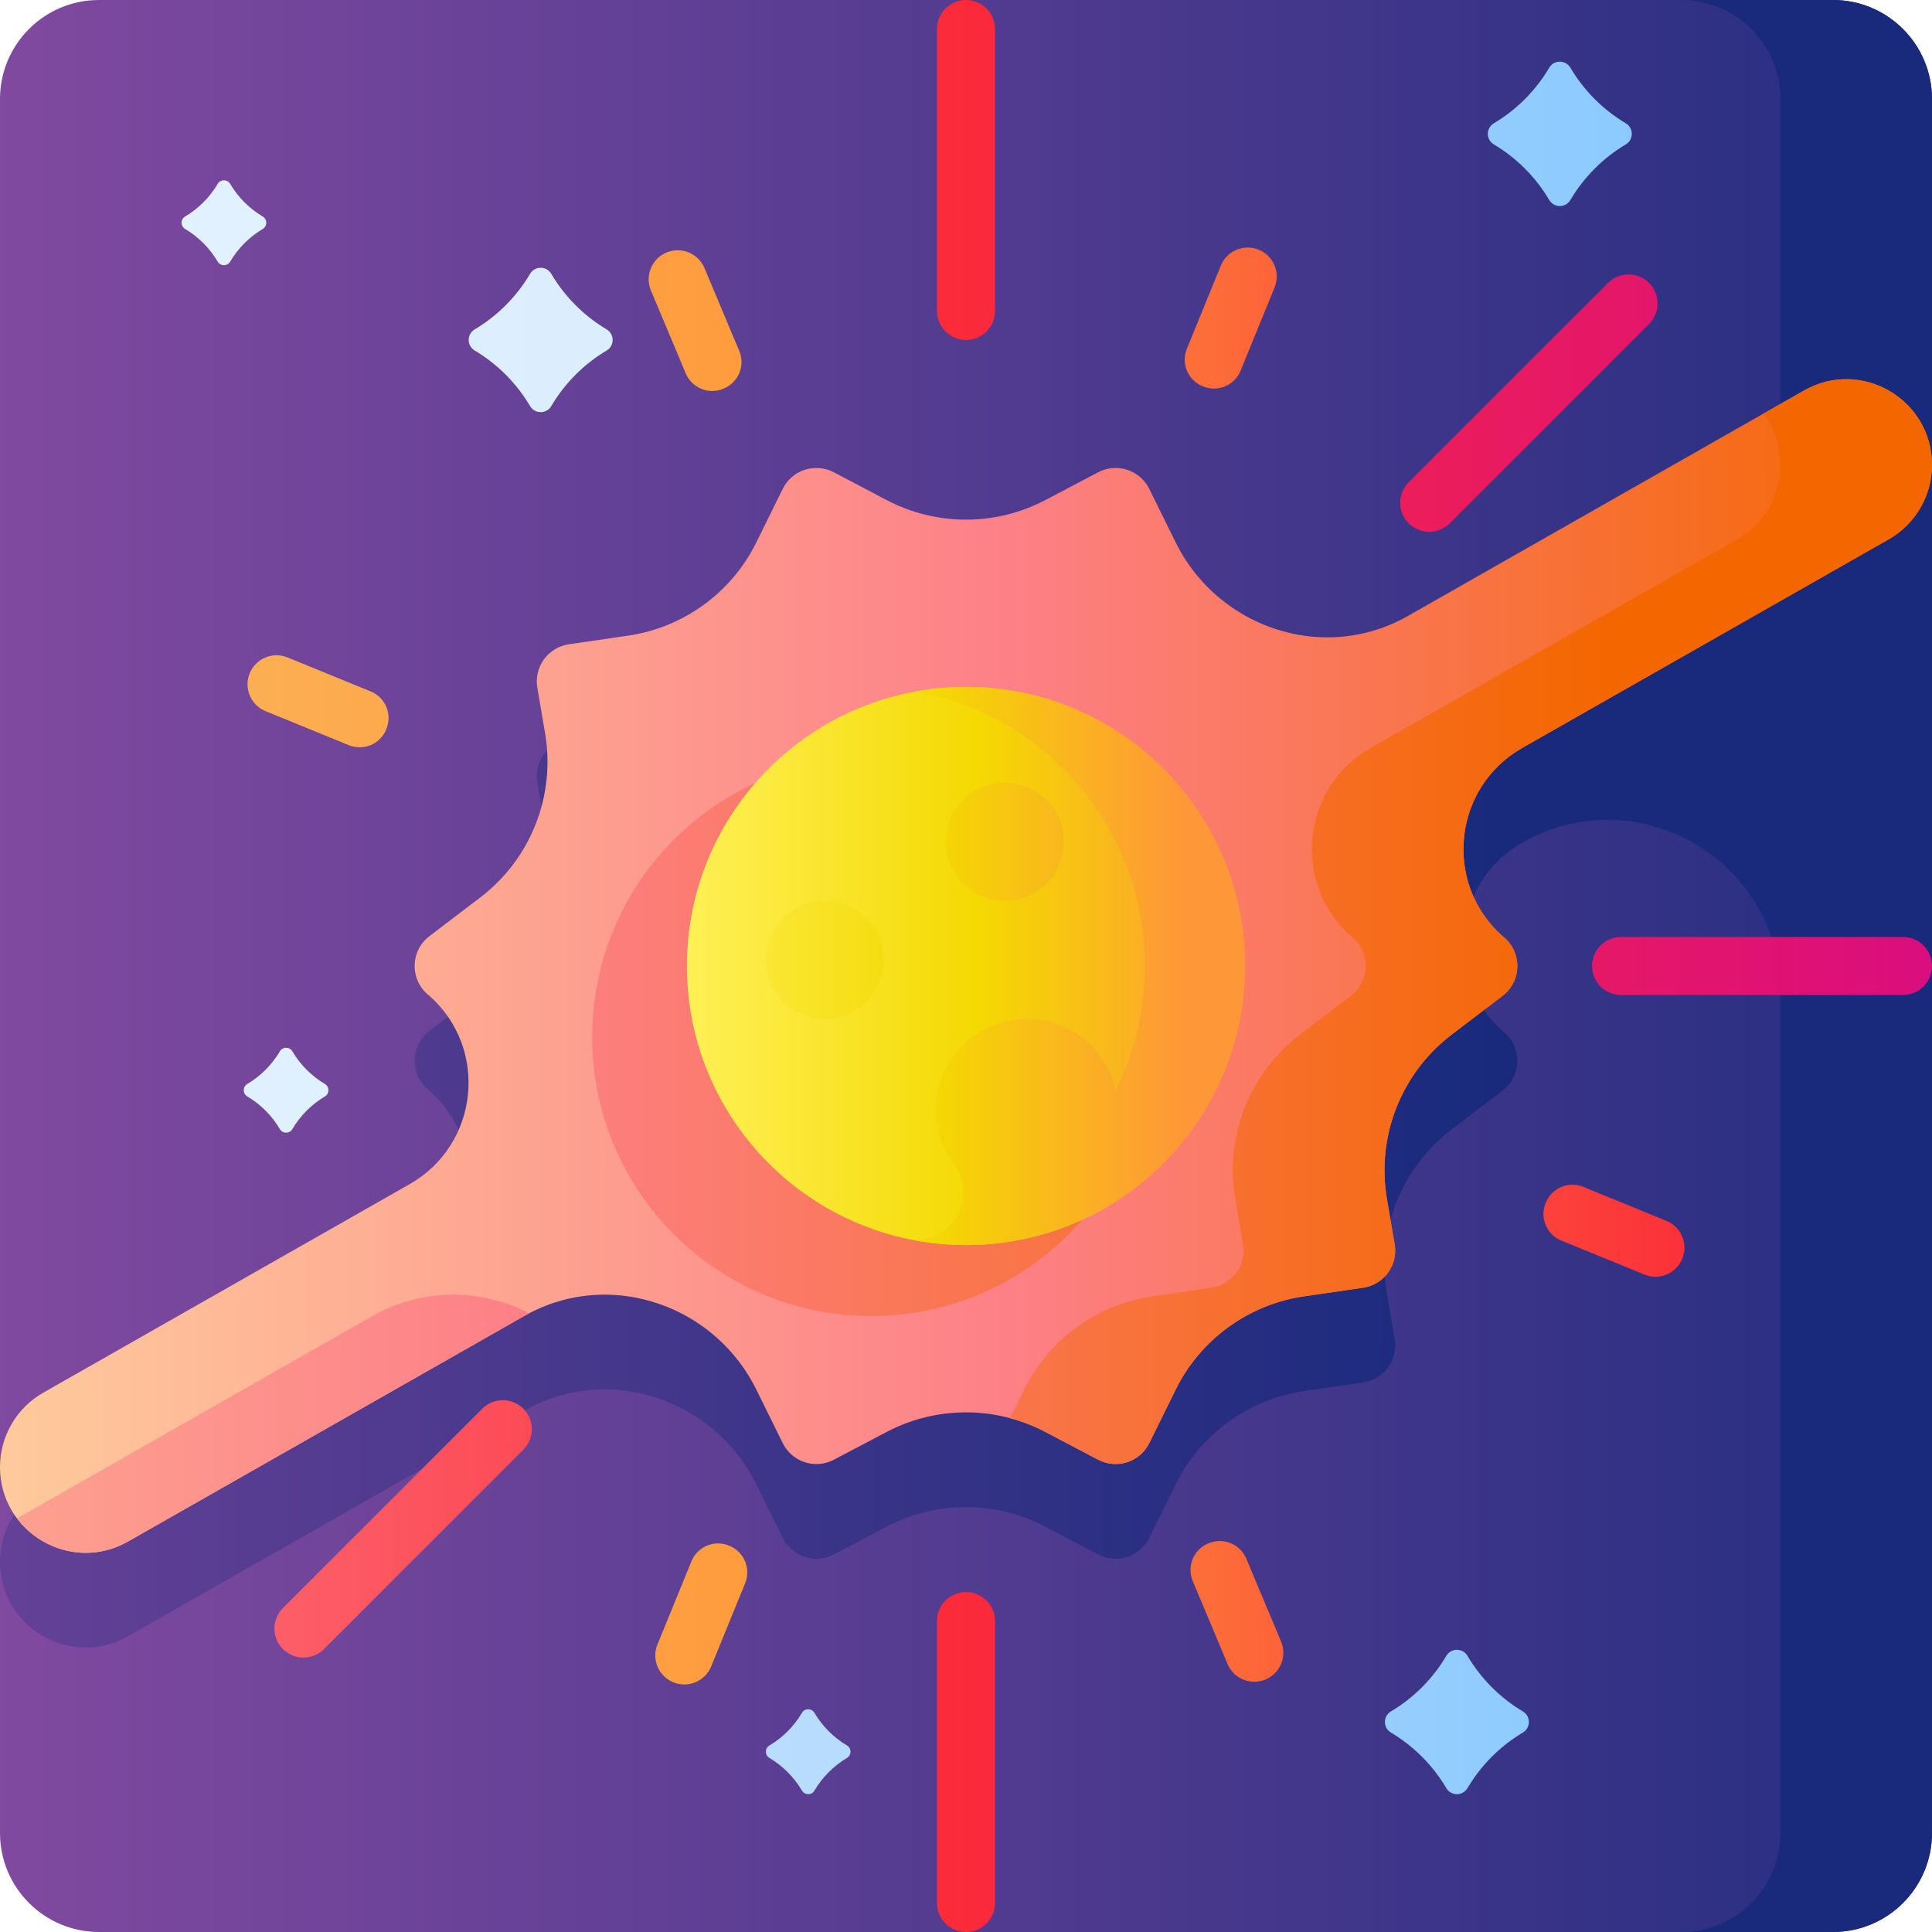 <svg id="Capa_1" enable-background="new 0 0 510 510" height="512" viewBox="0 0 510 510" width="512" xmlns="http://www.w3.org/2000/svg" xmlns:xlink="http://www.w3.org/1999/xlink"><linearGradient id="lg1"><stop offset="0" stop-color="#814aa0"/><stop offset="1" stop-color="#192a7d"/></linearGradient><linearGradient id="SVGID_1_" gradientUnits="userSpaceOnUse" x1="-7.711" x2="580.47" xlink:href="#lg1" y1="255" y2="255"/><linearGradient id="SVGID_2_" gradientUnits="userSpaceOnUse" x1="-156.442" x2="394.161" xlink:href="#lg1" y1="255" y2="255"/><linearGradient id="lg2"><stop offset="0" stop-color="#eaf6ff"/><stop offset=".521" stop-color="#d8ecfe"/><stop offset="1" stop-color="#b3dafe"/></linearGradient><linearGradient id="SVGID_3_" gradientUnits="userSpaceOnUse" x1="-80" x2="476.299" xlink:href="#lg2" y1="58.801" y2="58.801"/><linearGradient id="SVGID_4_" gradientUnits="userSpaceOnUse" x1="-91.176" x2="465.123" xlink:href="#lg2" y1="287.789" y2="287.789"/><linearGradient id="lg3"><stop offset="0" stop-color="#d8ecfe"/><stop offset=".567" stop-color="#b3dafe"/><stop offset=".996" stop-color="#8ac9fe"/></linearGradient><linearGradient id="SVGID_5_" gradientUnits="userSpaceOnUse" x1="-62.98" x2="493.319" xlink:href="#lg3" y1="462.408" y2="462.408"/><linearGradient id="SVGID_6_" gradientUnits="userSpaceOnUse" x1="-80" x2="476.299" xlink:href="#lg2" y1="89.74" y2="89.74"/><linearGradient id="SVGID_7_" gradientUnits="userSpaceOnUse" x1="-111.312" x2="444.987" xlink:href="#lg3" y1="35.334" y2="35.334"/><linearGradient id="SVGID_8_" gradientUnits="userSpaceOnUse" x1="-119.481" x2="436.819" xlink:href="#lg3" y1="454.562" y2="454.562"/><linearGradient id="lg4"><stop offset="0" stop-color="#feca9c"/><stop offset=".521" stop-color="#fd8087"/><stop offset="1" stop-color="#f46700"/></linearGradient><linearGradient id="SVGID_9_" gradientUnits="userSpaceOnUse" x1="0" x2="510" xlink:href="#lg4" y1="255" y2="255"/><linearGradient id="SVGID_10_" gradientUnits="userSpaceOnUse" x1="-172" x2="424" xlink:href="#lg4" y1="273.742" y2="273.742"/><linearGradient id="SVGID_11_" gradientUnits="userSpaceOnUse" x1="-172" x2="424" xlink:href="#lg4" y1="375.831" y2="375.831"/><linearGradient id="SVGID_12_" gradientUnits="userSpaceOnUse" x1="-172" x2="424" xlink:href="#lg4" y1="243.28" y2="243.28"/><linearGradient id="lg5"><stop offset="0" stop-color="#fef056"/><stop offset=".521" stop-color="#f4d902"/><stop offset="1" stop-color="#fe9738"/></linearGradient><linearGradient id="SVGID_13_" gradientUnits="userSpaceOnUse" x1="181.333" x2="328.667" xlink:href="#lg5" y1="255" y2="255"/><linearGradient id="SVGID_14_" gradientUnits="userSpaceOnUse" x1="173.201" x2="312.711" xlink:href="#lg5" y1="255" y2="255"/><linearGradient id="SVGID_15_" gradientUnits="userSpaceOnUse" x1="173.201" x2="312.711" xlink:href="#lg5" y1="253.387" y2="253.387"/><linearGradient id="SVGID_16_" gradientUnits="userSpaceOnUse" x1="173.201" x2="312.711" xlink:href="#lg5" y1="222.219" y2="222.219"/><linearGradient id="lg6"><stop offset="0" stop-color="#fd8087"/><stop offset=".521" stop-color="#fb2b3a"/><stop offset="1" stop-color="#d90d80"/></linearGradient><linearGradient id="SVGID_17_" gradientUnits="userSpaceOnUse" x1="-42" x2="518.004" xlink:href="#lg6" y1="44.87" y2="44.87"/><linearGradient id="SVGID_18_" gradientUnits="userSpaceOnUse" x1="-42" x2="518.004" xlink:href="#lg6" y1="465.13" y2="465.13"/><linearGradient id="SVGID_19_" gradientUnits="userSpaceOnUse" x1="-42" x2="518.004" xlink:href="#lg6" y1="255" y2="255"/><linearGradient id="SVGID_21_" gradientUnits="userSpaceOnUse" x1="-42" x2="518.004" xlink:href="#lg6" y1="106.416" y2="106.416"/><linearGradient id="SVGID_22_" gradientUnits="userSpaceOnUse" x1="-42" x2="518.004" xlink:href="#lg6" y1="403.585" y2="403.585"/><linearGradient id="lg7"><stop offset="0" stop-color="#fbc56d"/><stop offset=".584" stop-color="#fe9738"/><stop offset=".998" stop-color="#fb2b3a"/></linearGradient><linearGradient id="SVGID_25_" gradientUnits="userSpaceOnUse" x1="-92" x2="458.233" xlink:href="#lg7" y1="83.956" y2="83.956"/><linearGradient id="SVGID_26_" gradientUnits="userSpaceOnUse" x1="-92" x2="458.233" xlink:href="#lg7" y1="426.044" y2="426.044"/><linearGradient id="SVGID_27_" gradientUnits="userSpaceOnUse" x1="-92" x2="458.233" xlink:href="#lg7" y1="324.882" y2="324.882"/><linearGradient id="SVGID_28_" gradientUnits="userSpaceOnUse" x1="-92" x2="458.233" xlink:href="#lg7" y1="185.12" y2="185.12"/><linearGradient id="SVGID_29_" gradientUnits="userSpaceOnUse" x1="-92" x2="458.233" xlink:href="#lg7" y1="425.364" y2="425.364"/><linearGradient id="SVGID_30_" gradientUnits="userSpaceOnUse" x1="-92" x2="458.233" xlink:href="#lg7" y1="84.638" y2="84.638"/><g><path d="m483.857 510h-457.714c-14.438 0-26.143-11.705-26.143-26.143v-457.714c0-14.438 11.705-26.143 26.143-26.143h457.713c14.439 0 26.144 11.705 26.144 26.143v457.713c0 14.439-11.705 26.144-26.143 26.144z" fill="url(#SVGID_1_)"/><path d="m483.857 0h-40.02c14.439 0 26.144 11.705 26.144 26.143v105.498l-101.671 57.869c-7.303 4.157-15.928 5.339-24.08 3.301-13.635-3.409-29.879-16.511-36.097-29.115l-4.751-9.631c-2.465-4.997-8.565-6.979-13.496-4.384l-13.925 7.326c-13.12 6.902-28.797 6.902-41.917 0l-13.926-7.326c-4.931-2.594-11.031-.612-13.496 4.384l-6.964 14.116c-6.554 13.285-19.225 22.496-33.885 24.63l-15.591 2.27c-5.508.802-9.274 5.983-8.338 11.469l2.043 11.975c2.818 16.516-3.77 33.231-17.099 43.383l-13.42 10.221c-5.205 3.965-5.205 11.797 0 15.761 15.732 13.984 13.075 39.284-5.217 49.696l-96.729 55.056c-7.061 4.021-11.422 11.52-11.422 19.645 0 17.337 18.715 28.219 33.783 19.643l104.647-59.563c8.285-4.716 17.907-6.531 27.341-5.157 14.659 2.134 27.33 11.345 33.885 24.63l6.965 14.117c2.465 4.997 8.565 6.978 13.496 4.384l13.926-7.326c13.12-6.902 28.797-6.902 41.916 0l13.926 7.326c4.931 2.594 11.031.612 13.496-4.384l6.964-14.116c6.554-13.285 19.225-22.496 33.885-24.63l15.591-2.27c5.508-.802 9.274-5.982 8.337-11.469l-2.043-11.975c-2.818-16.516 3.769-33.231 17.098-43.383l13.42-10.222c5.205-3.965 5.205-11.797 0-15.761-15.749-13.959-13.111-39.264 5.179-49.675 30.404-17.305 68.168 4.653 68.168 39.637v221.764c0 14.439-11.705 26.144-26.144 26.144h40.02c14.439-.001 26.144-11.706 26.144-26.145v-457.713c0-14.438-11.705-26.143-26.143-26.143z" fill="url(#SVGID_2_)"/><g><path d="m57.465 69.068c-2.094-3.547-5.056-6.52-8.596-8.625-1.245-.741-1.245-2.543 0-3.284 3.54-2.106 6.502-5.078 8.596-8.625.741-1.255 2.553-1.255 3.294 0 2.094 3.547 5.056 6.52 8.596 8.625 1.245.741 1.245 2.543 0 3.284-3.54 2.106-6.502 5.078-8.596 8.625-.741 1.255-2.553 1.255-3.294 0z" fill="url(#SVGID_3_)"/><path d="m73.881 298.056c-2.094-3.547-5.056-6.52-8.596-8.625-1.245-.741-1.245-2.543 0-3.284 3.54-2.106 6.502-5.078 8.596-8.625.741-1.255 2.553-1.255 3.294 0 2.094 3.547 5.056 6.52 8.596 8.625 1.245.741 1.245 2.543 0 3.284-3.54 2.106-6.502 5.078-8.596 8.625-.741 1.255-2.554 1.255-3.294 0z" fill="url(#SVGID_4_)"/><path d="m211.696 472.675c-2.094-3.547-5.056-6.52-8.596-8.625-1.245-.741-1.245-2.543 0-3.284 3.54-2.106 6.502-5.078 8.596-8.625.741-1.255 2.553-1.255 3.294 0 2.094 3.547 5.056 6.52 8.596 8.625 1.245.741 1.245 2.543 0 3.284-3.54 2.106-6.502 5.078-8.596 8.625-.741 1.255-2.553 1.255-3.294 0z" fill="url(#SVGID_5_)"/><path d="m139.924 107.194c-3.56-6.03-8.596-11.083-14.613-14.663-2.116-1.259-2.116-4.323 0-5.582 6.017-3.579 11.053-8.632 14.613-14.663 1.259-2.133 4.34-2.133 5.599 0 3.56 6.03 8.596 11.083 14.613 14.663 2.116 1.259 2.116 4.323 0 5.582-6.017 3.579-11.053 8.633-14.613 14.663-1.259 2.133-4.34 2.133-5.599 0z" fill="url(#SVGID_6_)"/><path d="m408.953 52.788c-3.56-6.03-8.596-11.083-14.613-14.663-2.116-1.259-2.116-4.323 0-5.582 6.017-3.579 11.053-8.632 14.613-14.663 1.259-2.133 4.34-2.133 5.599 0 3.56 6.03 8.596 11.083 14.613 14.663 2.116 1.259 2.116 4.323 0 5.582-6.017 3.58-11.053 8.633-14.613 14.663-1.258 2.134-4.339 2.134-5.599 0z" fill="url(#SVGID_7_)"/><path d="m381.785 472.016c-3.56-6.03-8.596-11.083-14.613-14.663-2.116-1.259-2.116-4.323 0-5.582 6.017-3.579 11.053-8.632 14.613-14.663 1.259-2.133 4.34-2.133 5.599 0 3.56 6.03 8.596 11.083 14.613 14.663 2.116 1.259 2.116 4.323 0 5.582-6.017 3.579-11.053 8.633-14.613 14.663-1.259 2.133-4.339 2.133-5.599 0z" fill="url(#SVGID_8_)"/></g><g><path d="m476.217 103.081-104.647 59.563c-8.285 4.716-17.907 6.531-27.341 5.157-14.66-2.135-27.331-11.345-33.885-24.63l-6.964-14.116c-2.465-4.997-8.565-6.978-13.496-4.384l-13.926 7.326c-13.12 6.902-28.797 6.902-41.917 0l-13.926-7.326c-4.931-2.594-11.031-.612-13.496 4.384l-6.964 14.117c-6.554 13.285-19.225 22.496-33.884 24.63l-15.591 2.27c-5.508.802-9.274 5.983-8.338 11.469l2.043 11.975c2.818 16.516-3.77 33.231-17.099 43.383l-13.42 10.221c-5.205 3.964-5.205 11.797 0 15.761 0 0 .008.007.024.021 15.713 13.984 13.036 39.272-5.245 49.677l-96.725 55.054c-7.059 4.019-11.42 11.518-11.42 19.643 0 17.337 18.715 28.219 33.783 19.643l104.647-59.563c8.285-4.716 17.907-6.531 27.341-5.157 14.659 2.134 27.33 11.345 33.885 24.63l6.965 14.117c2.465 4.997 8.565 6.978 13.496 4.384l13.926-7.326c13.12-6.902 28.797-6.902 41.916 0l13.926 7.326c4.931 2.594 11.031.612 13.496-4.384l6.964-14.116c6.554-13.285 19.225-22.496 33.885-24.63l15.591-2.27c5.508-.802 9.274-5.983 8.337-11.469l-2.043-11.975c-2.818-16.516 3.769-33.231 17.098-43.383l13.42-10.222c5.205-3.965 5.205-11.797 0-15.761 0 0-.008-.007-.024-.021-15.713-13.984-13.036-39.272 5.245-49.677l96.725-55.054c7.061-4.019 11.422-11.519 11.422-19.643-.001-17.338-18.716-28.22-33.784-19.644z" fill="url(#SVGID_9_)"/><g><circle cx="229.989" cy="273.742" fill="url(#SVGID_10_)" r="73.667"/><path d="m98.41 347.356-93.924 53.46c6.459 8.579 18.765 12.098 29.297 6.103l104.647-59.563c.423-.241.852-.469 1.281-.694-4.326-2.207-9.026-3.744-13.96-4.463-9.434-1.374-19.056.441-27.341 5.157z" fill="url(#SVGID_11_)"/><path d="m476.217 103.081-10.723 6.103c2.781 3.694 4.486 8.321 4.486 13.54 0 8.125-4.361 15.624-11.422 19.643l-96.725 55.054c-18.281 10.405-20.959 35.693-5.245 49.677.016.014.024.021.024.021 5.205 3.965 5.205 11.797 0 15.761l-13.42 10.222c-13.329 10.152-19.917 26.867-17.098 43.383l2.043 11.975c.936 5.486-2.83 10.667-8.337 11.469l-15.591 2.27c-14.659 2.135-27.33 11.345-33.885 24.63l-3.719 7.539c3.209.857 6.35 2.057 9.353 3.636l13.926 7.326c4.931 2.594 11.031.612 13.496-4.384l6.964-14.116c6.554-13.285 19.225-22.496 33.885-24.63l15.591-2.27c5.507-.802 9.274-5.983 8.337-11.469l-2.043-11.975c-2.818-16.516 3.769-33.231 17.098-43.383l13.42-10.222c5.205-3.964 5.205-11.797 0-15.761 0 0-.008-.007-.024-.021-15.713-13.984-13.036-39.272 5.245-49.677l96.725-55.054c7.061-4.019 11.422-11.519 11.422-19.643 0-17.338-18.715-28.22-33.783-19.644z" fill="url(#SVGID_12_)"/></g><g><circle cx="255" cy="255" fill="url(#SVGID_13_)" r="73.667"/><g><path d="m255 181.333c-4.513 0-8.924.428-13.213 1.205 34.376 6.229 60.454 36.29 60.454 72.462 0 11.78-2.78 22.904-7.698 32.776-2.492-11.221-12.821-19.492-24.952-18.759-11.788.713-21.489 10.182-22.46 21.952-.51 6.183 1.323 11.927 4.707 16.44 5.373 7.166 1.603 17.511-7.138 19.464-.964.215-1.935.412-2.913.589 4.289.777 8.7 1.205 13.213 1.205 40.685 0 73.667-32.982 73.667-73.667s-32.982-73.667-73.667-73.667z" fill="url(#SVGID_14_)"/><circle cx="217.751" cy="253.387" fill="url(#SVGID_15_)" r="15.584"/><circle cx="265.215" cy="222.218" fill="url(#SVGID_16_)" r="15.584"/></g></g><g><path d="m255 0c-4.231 0-7.661 3.429-7.661 7.661v74.418c0 4.231 3.429 7.661 7.661 7.661s7.661-3.429 7.661-7.661v-74.418c0-4.232-3.43-7.661-7.661-7.661z" fill="url(#SVGID_17_)"/><path d="m255 420.26c-4.231 0-7.661 3.43-7.661 7.661v74.418c0 4.231 3.429 7.661 7.661 7.661s7.661-3.429 7.661-7.661v-74.418c0-4.231-3.43-7.661-7.661-7.661z" fill="url(#SVGID_18_)"/><path d="m502.339 247.339h-74.418c-4.231 0-7.661 3.429-7.661 7.661 0 4.231 3.429 7.661 7.661 7.661h74.418c4.231 0 7.661-3.429 7.661-7.661s-3.429-7.661-7.661-7.661z" fill="url(#SVGID_19_)"/><path d="m89.74 255c0-4.232-3.429-7.661-7.661-7.661h-74.418c-4.232 0-7.661 3.429-7.661 7.661 0 4.231 3.429 7.661 7.661 7.661h74.418c4.231 0 7.661-3.43 7.661-7.661z" fill="url(#SVGID_19_)"/><path d="m377.273 140.387c1.96 0 3.921-.748 5.417-2.243l52.622-52.622c2.992-2.993 2.992-7.842 0-10.835-2.993-2.991-7.843-2.991-10.835 0l-52.622 52.622c-2.991 2.993-2.991 7.842 0 10.835 1.497 1.495 3.458 2.243 5.418 2.243z" fill="url(#SVGID_21_)"/><path d="m127.309 371.856-52.622 52.622c-2.992 2.993-2.992 7.842 0 10.835 1.496 1.495 3.457 2.243 5.417 2.243s3.921-.748 5.417-2.243l52.622-52.622c2.991-2.992 2.991-7.842 0-10.835-2.992-2.991-7.841-2.991-10.834 0z" fill="url(#SVGID_22_)"/><path d="m382.691 371.856c-2.992-2.991-7.842-2.991-10.835 0-2.991 2.992-2.991 7.842 0 10.835l52.622 52.622c1.496 1.495 3.457 2.243 5.417 2.243s3.921-.748 5.417-2.243c2.992-2.993 2.992-7.842 0-10.835z" fill="url(#SVGID_22_)"/><path d="m85.522 74.687c-2.992-2.991-7.842-2.991-10.835 0-2.992 2.993-2.992 7.842 0 10.835l52.622 52.622c1.496 1.495 3.457 2.243 5.418 2.243 1.96 0 3.921-.748 5.417-2.243 2.991-2.993 2.991-7.842 0-10.835z" fill="url(#SVGID_21_)"/></g><g><path d="m317.446 101.945c.047.019.094.039.142.058 3.875 1.589 8.301-.263 9.885-4.14l8.977-21.963c1.61-3.91-.27-8.39-4.19-9.99s-8.39.28-9.99 4.2l-8.971 21.961c-1.582 3.873.275 8.291 4.147 9.874z" fill="url(#SVGID_25_)"/><path d="m192.554 408.055c-.047-.019-.094-.039-.142-.058-3.875-1.588-8.301.263-9.885 4.14l-8.977 21.963c-1.61 3.91.27 8.39 4.19 9.99.95.38 1.93.57 2.89.57 3.02 0 5.89-1.8 7.1-4.77l8.971-21.961c1.582-3.873-.275-8.291-4.147-9.874z" fill="url(#SVGID_26_)"/><path d="m439.89 322.27-21.961-8.971c-3.873-1.582-8.291.275-9.874 4.148-.019.047-.039.095-.058.142-1.589 3.875.263 8.301 4.14 9.885l21.963 8.977c.95.39 1.93.58 2.89.58 3.02 0 5.88-1.8 7.1-4.77 1.6-3.921-.28-8.391-4.2-9.991z" fill="url(#SVGID_27_)"/><path d="m97.863 182.527-21.963-8.977c-3.91-1.61-8.39.27-9.99 4.19s.28 8.39 4.2 9.99l21.961 8.971c3.873 1.582 8.291-.275 9.874-4.148.019-.047.039-.095.058-.142 1.589-3.874-.263-8.3-4.14-9.884z" fill="url(#SVGID_28_)"/><path d="m328.983 411.431c-1.622-3.861-6.064-5.671-9.924-4.046-.049.021-.099.042-.148.062-3.858 1.62-5.673 6.056-4.054 9.914l9.183 21.879c1.24 2.93 4.08 4.7 7.07 4.7.99 0 1.99-.2 2.96-.6 3.9-1.64 5.74-6.13 4.1-10.03z" fill="url(#SVGID_29_)"/><path d="m190.941 102.615c.049-.021.099-.042.148-.062 3.858-1.62 5.673-6.056 4.054-9.914l-9.183-21.879c-1.64-3.9-6.13-5.73-10.03-4.1-3.9 1.64-5.74 6.13-4.1 10.03l9.187 21.879c1.622 3.861 6.064 5.671 9.924 4.046z" fill="url(#SVGID_30_)"/></g></g></g></svg>